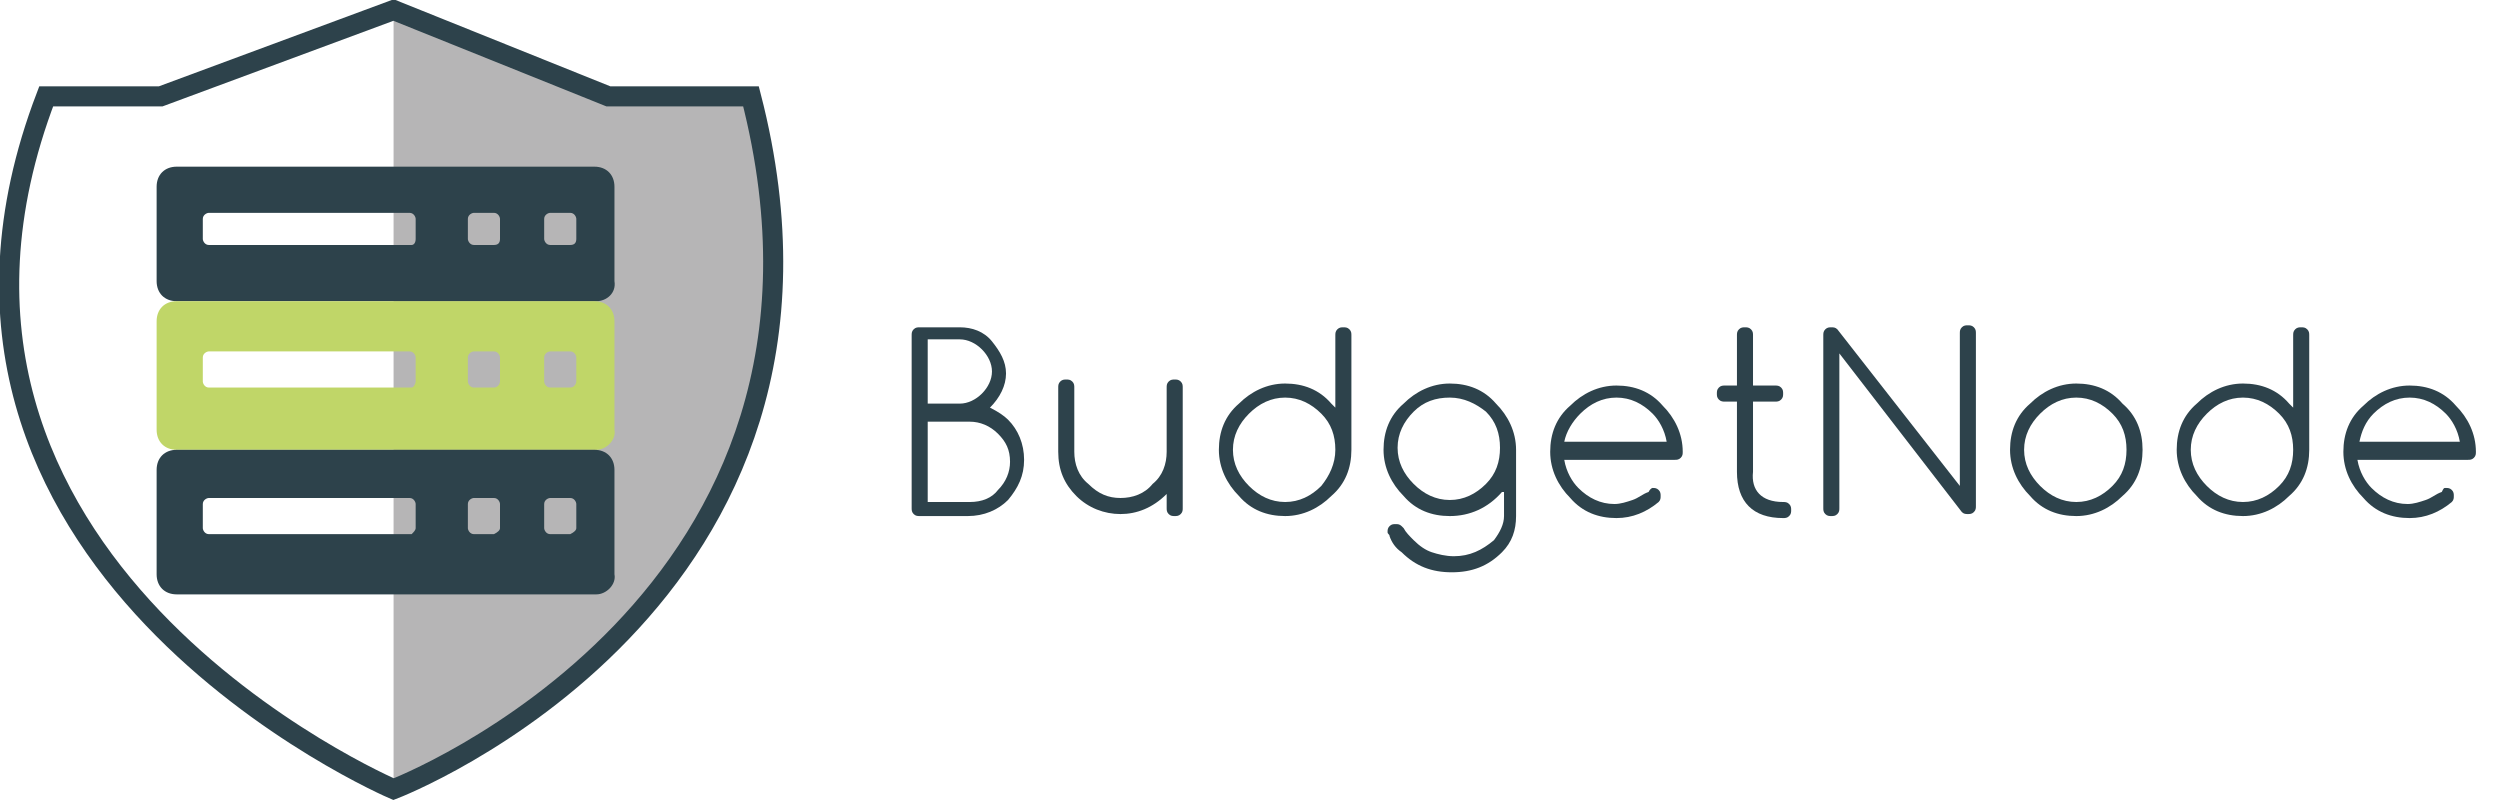 <?xml version="1.0" encoding="utf-8"?>
<!-- Generator: Adobe Illustrator 20.0.0, SVG Export Plug-In . SVG Version: 6.00 Build 0)  -->
<svg version="1.1" id="Layer_2" xmlns="http://www.w3.org/2000/svg" xmlns:xlink="http://www.w3.org/1999/xlink" x="0px" y="0px"
	 viewBox="0 0 124.5 39.9" style="enable-background:new 0 0 124.5 39.9;" xml:space="preserve">
<style type="text/css">
	.st0{fill:#B6B5B6;}
	.st1{fill:none;stroke:#2D424B;stroke-miterlimit:10;}
	.st2{fill:#2D424B;}
	.st3{fill:#C0D668;}
</style>
<path class="st0" d="M19.6,0.5l10.7,4.3h7.1C43.9,30,19.6,39.3,19.6,39.3V0.5z"/>
<path class="st1" d="M19.6,39.3"/>
<path class="st1" d="M2.3,4.8"/>
<path class="st2" d="M29.7,15H8.8c-0.6,0-1-0.4-1-1V9.3c0-0.6,0.4-1,1-1h20.8c0.6,0,1,0.4,1,1V14C30.7,14.6,30.2,15,29.7,15z
	 M24.9,11.9v-1c0-0.1-0.1-0.3-0.3-0.3h-1c-0.1,0-0.3,0.1-0.3,0.3v1c0,0.1,0.1,0.3,0.3,0.3h1C24.8,12.2,24.9,12.1,24.9,11.9z
	 M28.7,11.9v-1c0-0.1-0.1-0.3-0.3-0.3h-1c-0.1,0-0.3,0.1-0.3,0.3v1c0,0.1,0.1,0.3,0.3,0.3h1C28.6,12.2,28.7,12.1,28.7,11.9z
	 M20.7,11.9v-1c0-0.1-0.1-0.3-0.3-0.3H10.4c-0.1,0-0.3,0.1-0.3,0.3v1c0,0.1,0.1,0.3,0.3,0.3h10.1C20.6,12.2,20.7,12.1,20.7,11.9z"/>
<path class="st3" d="M29.7,22.4H8.8c-0.6,0-1-0.4-1-1V16c0-0.6,0.4-1,1-1h20.8c0.6,0,1,0.4,1,1v5.4C30.7,21.9,30.2,22.4,29.7,22.4z
	 M24.9,19v-1.2c0-0.1-0.1-0.3-0.3-0.3h-1c-0.1,0-0.3,0.1-0.3,0.3V19c0,0.1,0.1,0.3,0.3,0.3h1C24.8,19.3,24.9,19.1,24.9,19z M28.7,19
	v-1.2c0-0.1-0.1-0.3-0.3-0.3h-1c-0.1,0-0.3,0.1-0.3,0.3V19c0,0.1,0.1,0.3,0.3,0.3h1C28.6,19.3,28.7,19.1,28.7,19z M20.7,19v-1.2
	c0-0.1-0.1-0.3-0.3-0.3H10.4c-0.1,0-0.3,0.1-0.3,0.3V19c0,0.1,0.1,0.3,0.3,0.3h10.1C20.6,19.3,20.7,19.1,20.7,19z"/>
<path class="st2" d="M29.7,29.6H8.8c-0.6,0-1-0.4-1-1v-5.2c0-0.6,0.4-1,1-1h20.8c0.6,0,1,0.4,1,1v5.2C30.7,29.1,30.2,29.6,29.7,29.6
	z M24.9,26.3v-1.2c0-0.1-0.1-0.3-0.3-0.3h-1c-0.1,0-0.3,0.1-0.3,0.3v1.2c0,0.1,0.1,0.3,0.3,0.3h1C24.8,26.5,24.9,26.4,24.9,26.3z
	 M28.7,26.3v-1.2c0-0.1-0.1-0.3-0.3-0.3h-1c-0.1,0-0.3,0.1-0.3,0.3v1.2c0,0.1,0.1,0.3,0.3,0.3h1C28.6,26.5,28.7,26.4,28.7,26.3z
	 M20.7,26.3v-1.2c0-0.1-0.1-0.3-0.3-0.3H10.4c-0.1,0-0.3,0.1-0.3,0.3v1.2c0,0.1,0.1,0.3,0.3,0.3h10.1C20.6,26.5,20.7,26.4,20.7,26.3
	z"/>
<path class="st1" d="M19.6,0.5L8,4.8H2.3c-8.9,23.3,17.3,34.5,17.3,34.5S43.9,30,37.4,4.8h-7.1L19.6,0.5z"/>
<g>
	<path class="st2" d="M47.8,16.3c0.6,0,1.2,0.2,1.6,0.7s0.7,1,0.7,1.6s-0.3,1.2-0.8,1.7c0.4,0.2,0.7,0.4,0.9,0.6
		c0.5,0.5,0.8,1.2,0.8,2c0,0.8-0.3,1.4-0.8,2c-0.5,0.5-1.2,0.8-2,0.8h-2.4c-0.1,0-0.2,0-0.3-0.1c-0.1-0.1-0.1-0.2-0.1-0.3v-8.6
		c0-0.1,0-0.2,0.1-0.3c0.1-0.1,0.2-0.1,0.3-0.1H47.8z M46.2,17v3.1h1.6c0.4,0,0.8-0.2,1.1-0.5c0.3-0.3,0.5-0.7,0.5-1.1
		s-0.2-0.8-0.5-1.1c-0.3-0.3-0.7-0.5-1.1-0.5H46.2z M46.2,20.9V25h2.1c0.6,0,1.1-0.2,1.4-0.6c0.4-0.4,0.6-0.9,0.6-1.4
		c0-0.6-0.2-1-0.6-1.4c-0.4-0.4-0.9-0.6-1.4-0.6H46.2z"/>
	<path class="st2" d="M58.9,25.3c0,0.1,0,0.2-0.1,0.3c-0.1,0.1-0.2,0.1-0.3,0.1s-0.2,0-0.3-0.1c-0.1-0.1-0.1-0.2-0.1-0.3v-0.7
		c-0.7,0.7-1.5,1-2.3,1c-0.8,0-1.6-0.3-2.2-0.9c-0.6-0.6-0.9-1.3-0.9-2.2v-3.2c0-0.1,0-0.2,0.1-0.3c0.1-0.1,0.2-0.1,0.3-0.1
		s0.2,0,0.3,0.1c0.1,0.1,0.1,0.2,0.1,0.3v3.2c0,0.6,0.2,1.2,0.7,1.6c0.5,0.5,1,0.7,1.6,0.7c0.6,0,1.2-0.2,1.6-0.7
		c0.5-0.4,0.7-1,0.7-1.6v-3.2c0-0.1,0-0.2,0.1-0.3c0.1-0.1,0.2-0.1,0.3-0.1s0.2,0,0.3,0.1c0.1,0.1,0.1,0.2,0.1,0.3V25.3z"/>
	<path class="st2" d="M66.5,16.7c0-0.1,0-0.2,0.1-0.3c0.1-0.1,0.2-0.1,0.3-0.1c0.1,0,0.2,0,0.3,0.1c0.1,0.1,0.1,0.2,0.1,0.3v5.7
		c0,0.9-0.3,1.7-1,2.3c-0.6,0.6-1.4,1-2.3,1c-0.9,0-1.7-0.3-2.3-1c-0.6-0.6-1-1.4-1-2.3s0.3-1.7,1-2.3c0.6-0.6,1.4-1,2.3-1
		c0.9,0,1.7,0.3,2.3,1l0.2,0.2V16.7z M66.5,22.4c0-0.7-0.2-1.3-0.7-1.8c-0.5-0.5-1.1-0.8-1.8-0.8c-0.7,0-1.3,0.3-1.8,0.8
		c-0.5,0.5-0.8,1.1-0.8,1.8s0.3,1.3,0.8,1.8c0.5,0.5,1.1,0.8,1.8,0.8c0.7,0,1.3-0.3,1.8-0.8C66.2,23.7,66.5,23.1,66.5,22.4z"/>
	<path class="st2" d="M74.8,24.5c-0.7,0.8-1.6,1.2-2.6,1.2c-0.9,0-1.7-0.3-2.3-1c-0.6-0.6-1-1.4-1-2.3c0-0.9,0.3-1.7,1-2.3
		c0.6-0.6,1.4-1,2.3-1c0.9,0,1.7,0.3,2.3,1c0.6,0.6,1,1.4,1,2.3v3.3c0,0.7-0.2,1.3-0.7,1.8c-0.7,0.7-1.5,1-2.5,1s-1.8-0.3-2.5-1
		c-0.3-0.2-0.5-0.5-0.6-0.8c0-0.1-0.1-0.1-0.1-0.2c0-0.1,0-0.2,0.1-0.3c0.1-0.1,0.2-0.1,0.3-0.1s0.2,0,0.3,0.1c0,0,0.1,0.1,0.1,0.1
		c0.1,0.2,0.3,0.4,0.5,0.6c0.3,0.3,0.6,0.5,0.9,0.6c0.3,0.1,0.7,0.2,1.1,0.2c0.8,0,1.4-0.3,2-0.8c0.3-0.4,0.5-0.8,0.5-1.2V24.5z
		 M72.2,19.8c-0.7,0-1.3,0.2-1.8,0.7c-0.5,0.5-0.8,1.1-0.8,1.8c0,0.7,0.3,1.3,0.8,1.8c0.5,0.5,1.1,0.8,1.8,0.8s1.3-0.3,1.8-0.8
		c0.5-0.5,0.7-1.1,0.7-1.8c0-0.7-0.2-1.3-0.7-1.8C73.5,20.1,72.9,19.8,72.2,19.8z"/>
	<path class="st2" d="M82.3,24.3c0.1,0,0.2,0,0.3,0.1c0.1,0.1,0.1,0.2,0.1,0.3s0,0.2-0.1,0.3c-0.6,0.5-1.3,0.8-2.1,0.8
		c-0.9,0-1.7-0.3-2.3-1c-0.6-0.6-1-1.4-1-2.3s0.3-1.7,1-2.3c0.6-0.6,1.4-1,2.3-1c0.9,0,1.7,0.3,2.3,1c0.6,0.6,1,1.4,1,2.3
		c0,0.1,0,0.2-0.1,0.3c-0.1,0.1-0.2,0.1-0.3,0.1h-5.5c0.1,0.6,0.4,1.1,0.7,1.4c0.5,0.5,1.1,0.8,1.8,0.8c0.3,0,0.6-0.1,0.9-0.2
		s0.5-0.3,0.8-0.4C82.2,24.3,82.3,24.3,82.3,24.3z M83,22c-0.1-0.6-0.4-1.1-0.7-1.4c-0.5-0.5-1.1-0.8-1.8-0.8s-1.3,0.3-1.8,0.8
		C78.3,21,78,21.5,77.9,22H83z"/>
	<path class="st2" d="M88.8,25c0.1,0,0.2,0,0.3,0.1c0.1,0.1,0.1,0.2,0.1,0.3s0,0.2-0.1,0.3c-0.1,0.1-0.2,0.1-0.3,0.1
		c-1.5,0-2.3-0.8-2.3-2.3v-3.5h-0.6c-0.1,0-0.2,0-0.3-0.1c-0.1-0.1-0.1-0.2-0.1-0.3s0-0.2,0.1-0.3c0.1-0.1,0.2-0.1,0.3-0.1h0.6v-2.5
		c0-0.1,0-0.2,0.1-0.3c0.1-0.1,0.2-0.1,0.3-0.1s0.2,0,0.3,0.1c0.1,0.1,0.1,0.2,0.1,0.3v2.5h1.1c0.1,0,0.2,0,0.3,0.1
		c0.1,0.1,0.1,0.2,0.1,0.3s0,0.2-0.1,0.3c-0.1,0.1-0.2,0.1-0.3,0.1h-1.1v3.5C87.2,24.4,87.7,25,88.8,25z"/>
	<path class="st2" d="M91.6,25.3c0,0.1,0,0.2-0.1,0.3c-0.1,0.1-0.2,0.1-0.3,0.1s-0.2,0-0.3-0.1c-0.1-0.1-0.1-0.2-0.1-0.3v-8.6
		c0-0.1,0-0.2,0.1-0.3c0.1-0.1,0.2-0.1,0.3-0.1c0.1,0,0.2,0,0.3,0.1l6.1,7.8v-7.6c0-0.1,0-0.2,0.1-0.3c0.1-0.1,0.2-0.1,0.3-0.1
		c0.1,0,0.2,0,0.3,0.1c0.1,0.1,0.1,0.2,0.1,0.3v8.6c0,0.1,0,0.2-0.1,0.3c-0.1,0.1-0.2,0.1-0.3,0.1c-0.1,0-0.2,0-0.3-0.1l-6.1-7.9
		V25.3z"/>
	<path class="st2" d="M106.7,22.4c0,0.9-0.3,1.7-1,2.3c-0.6,0.6-1.4,1-2.3,1c-0.9,0-1.7-0.3-2.3-1c-0.6-0.6-1-1.4-1-2.3
		s0.3-1.7,1-2.3c0.6-0.6,1.4-1,2.3-1c0.9,0,1.7,0.3,2.3,1C106.4,20.7,106.7,21.5,106.7,22.4z M103.4,19.8c-0.7,0-1.3,0.3-1.8,0.8
		c-0.5,0.5-0.8,1.1-0.8,1.8s0.3,1.3,0.8,1.8c0.5,0.5,1.1,0.8,1.8,0.8s1.3-0.3,1.8-0.8c0.5-0.5,0.7-1.1,0.7-1.8s-0.2-1.3-0.7-1.8
		C104.7,20.1,104.1,19.8,103.4,19.8z"/>
	<path class="st2" d="M114.2,16.7c0-0.1,0-0.2,0.1-0.3c0.1-0.1,0.2-0.1,0.3-0.1c0.1,0,0.2,0,0.3,0.1c0.1,0.1,0.1,0.2,0.1,0.3v5.7
		c0,0.9-0.3,1.7-1,2.3c-0.6,0.6-1.4,1-2.3,1c-0.9,0-1.7-0.3-2.3-1c-0.6-0.6-1-1.4-1-2.3s0.3-1.7,1-2.3c0.6-0.6,1.4-1,2.3-1
		c0.9,0,1.7,0.3,2.3,1l0.2,0.2V16.7z M114.2,22.4c0-0.7-0.2-1.3-0.7-1.8c-0.5-0.5-1.1-0.8-1.8-0.8s-1.3,0.3-1.8,0.8
		c-0.5,0.5-0.8,1.1-0.8,1.8s0.3,1.3,0.8,1.8c0.5,0.5,1.1,0.8,1.8,0.8s1.3-0.3,1.8-0.8C114,23.7,114.2,23.1,114.2,22.4z"/>
	<path class="st2" d="M121.8,24.3c0.1,0,0.2,0,0.3,0.1c0.1,0.1,0.1,0.2,0.1,0.3s0,0.2-0.1,0.3c-0.6,0.5-1.3,0.8-2.1,0.8
		c-0.9,0-1.7-0.3-2.3-1c-0.6-0.6-1-1.4-1-2.3s0.3-1.7,1-2.3c0.6-0.6,1.4-1,2.3-1c0.9,0,1.7,0.3,2.3,1c0.6,0.6,1,1.4,1,2.3
		c0,0.1,0,0.2-0.1,0.3c-0.1,0.1-0.2,0.1-0.3,0.1h-5.5c0.1,0.6,0.4,1.1,0.7,1.4c0.5,0.5,1.1,0.8,1.8,0.8c0.3,0,0.6-0.1,0.9-0.2
		s0.5-0.3,0.8-0.4C121.7,24.3,121.7,24.3,121.8,24.3z M122.5,22c-0.1-0.6-0.4-1.1-0.7-1.4c-0.5-0.5-1.1-0.8-1.8-0.8
		s-1.3,0.3-1.8,0.8c-0.4,0.4-0.6,0.9-0.7,1.4H122.5z"/>
</g>
</svg>
